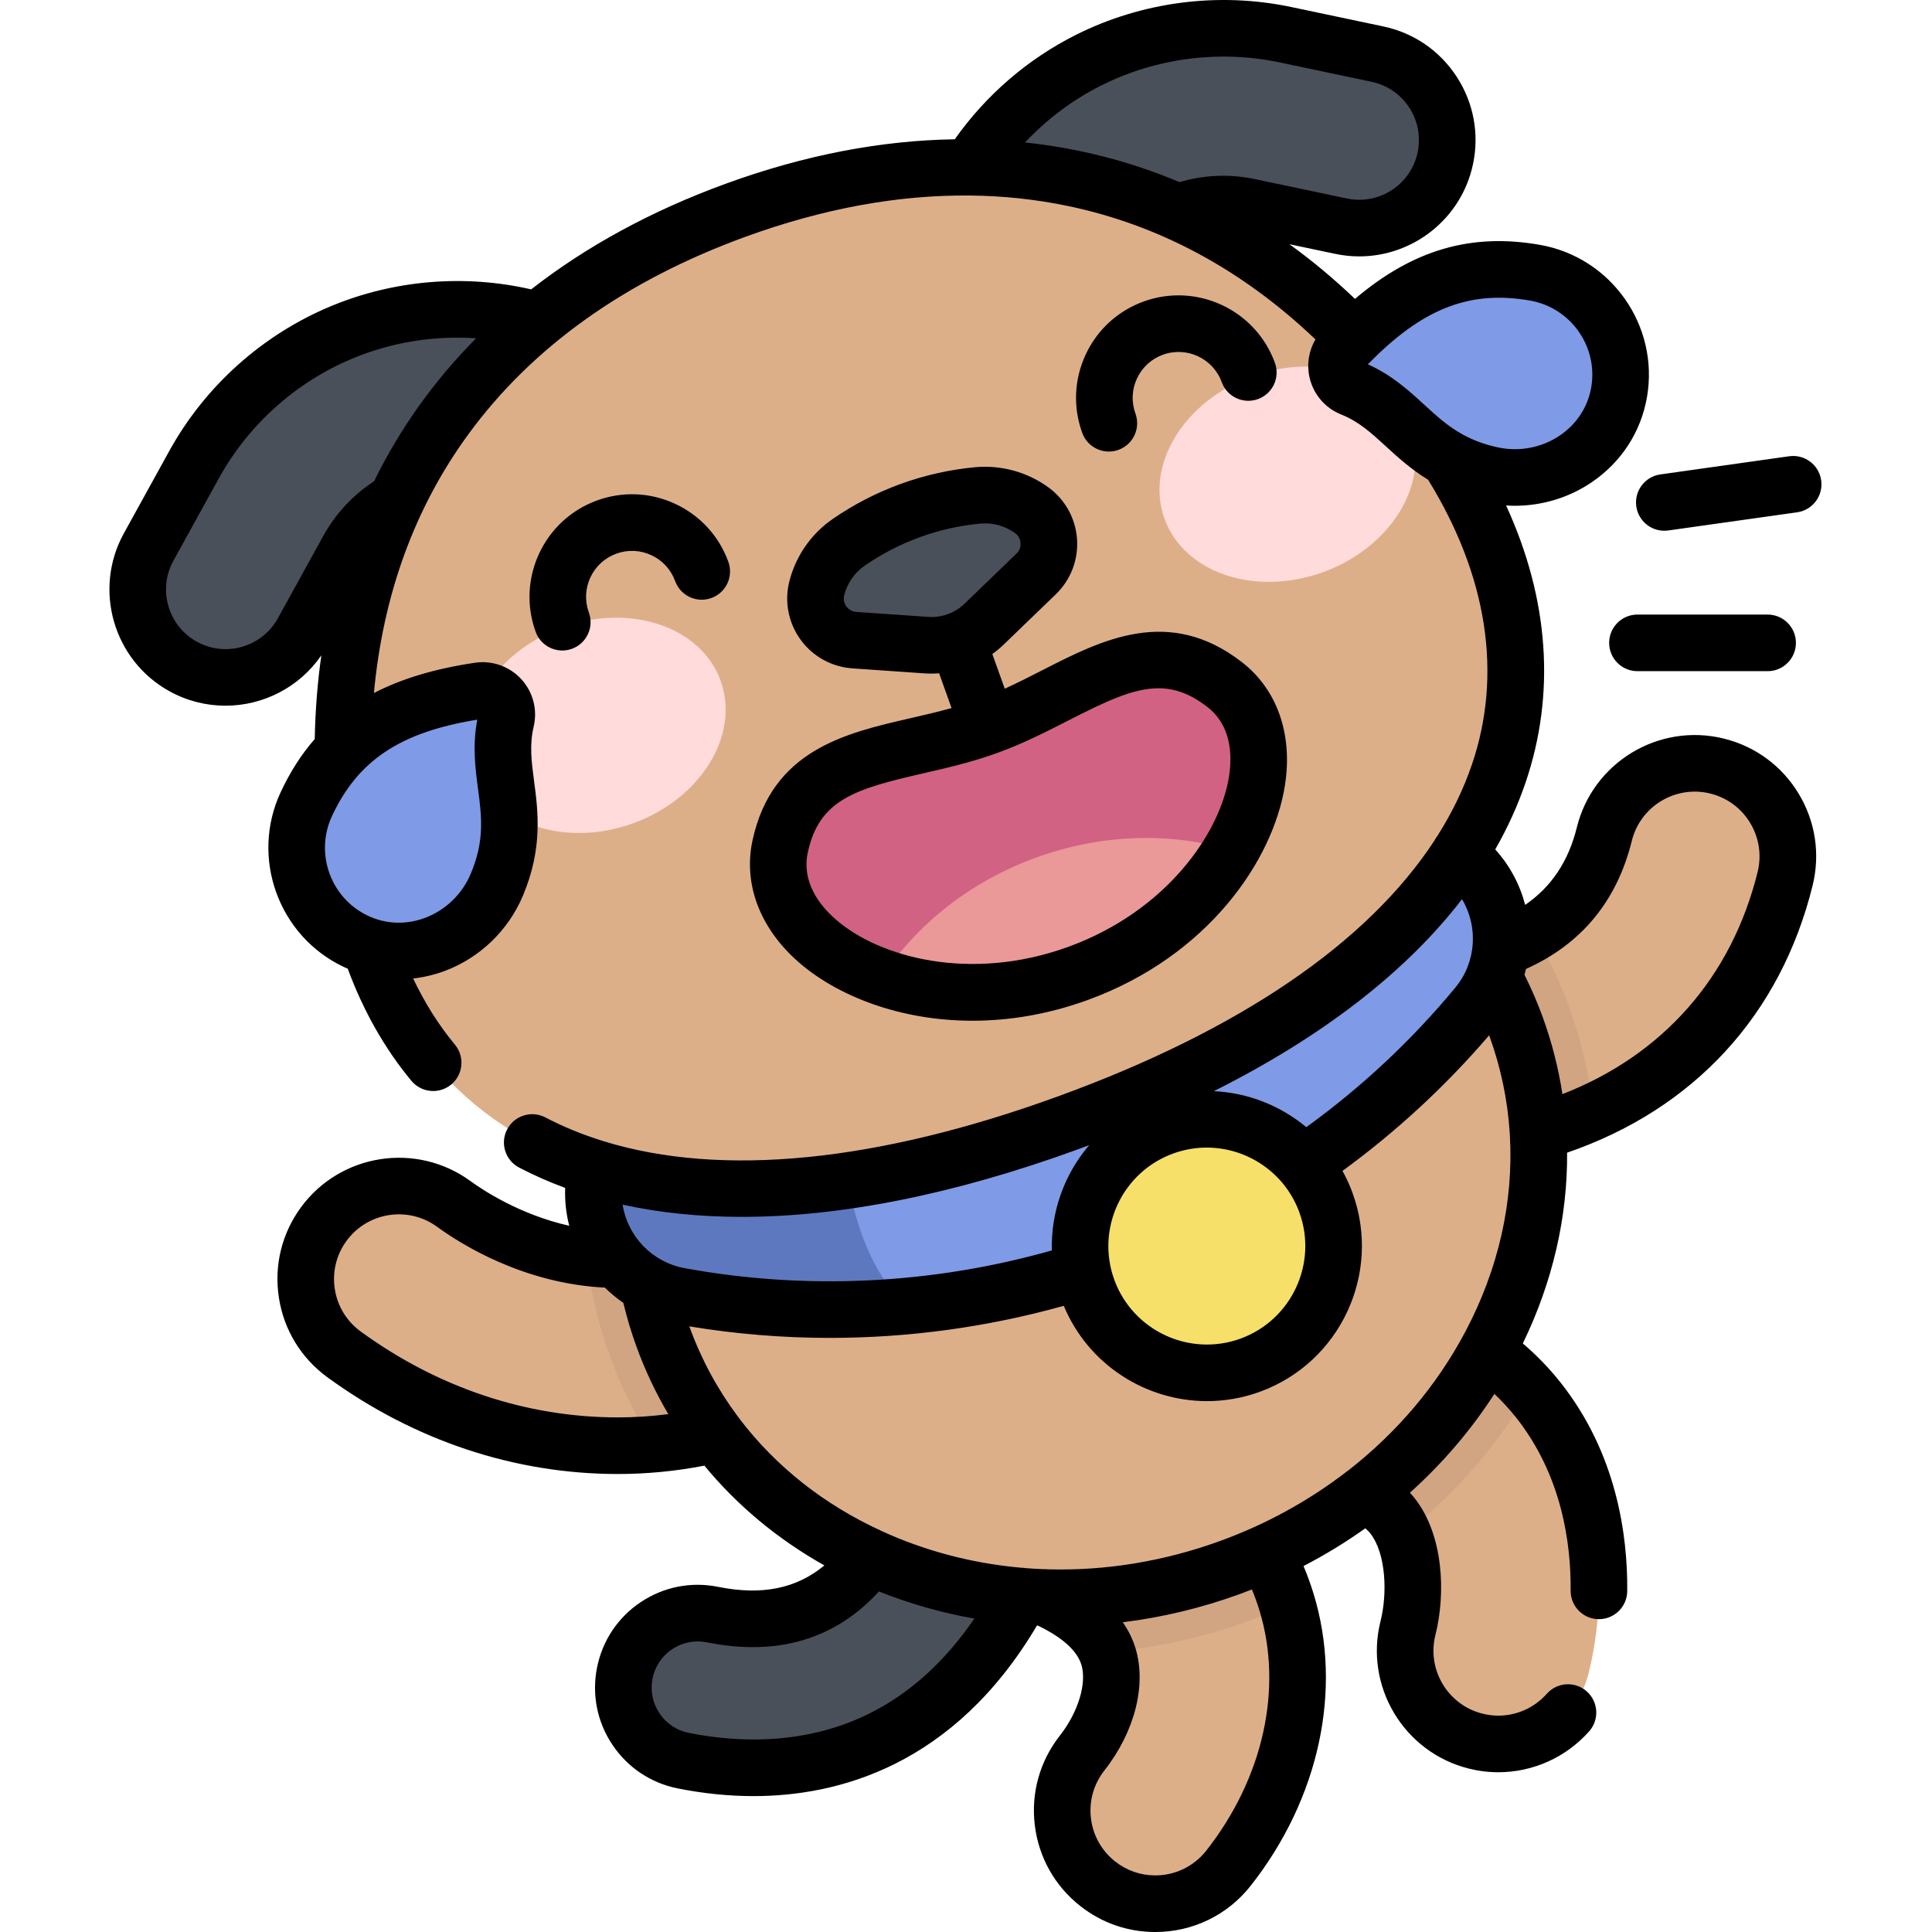 <svg viewBox="-29 0 512 512.001" xmlns="http://www.w3.org/2000/svg"><path d="m170.684 468.48c-6.879 0-13.227-.812-18.641-1.898-10.688-2.145-17.613-12.551-15.465-23.238s12.543-17.613 23.238-15.465c32.09 6.445 45.117-16.098 52.867-36.465 3.875-10.188 15.273-15.301 25.469-11.426 10.188 3.875 15.305 15.281 11.426 25.469-19.613 51.539-53.023 63.023-78.895 63.023zm0 0" fill="#495059"/><g fill="#ddaf89"><path d="m368.066 462.156c-1.996 0-4.023-.242-6.043-.75-13.215-3.328-21.23-16.738-17.902-29.953 2.262-8.973 1.93-22.129-4.145-29.805-4.664-5.891-13.367-8.789-25.922-8.59-13.625.184-24.84-10.668-25.043-24.293-.207-13.625 10.668-24.836 24.293-25.047 35.691-.508 55.262 14.547 65.359 27.305 17.656 22.301 18.449 52.062 13.309 72.48-2.82 11.191-12.871 18.652-23.906 18.652zm0 0"/><path d="m277.148 504.5c-5.336 0-10.715-1.727-15.234-5.281-10.711-8.426-12.566-23.938-4.141-34.648 6.473-8.23 9.211-18.281 6.969-25.605-2.98-9.75-14.973-15.441-24.508-18.504-12.977-4.168-20.117-18.059-15.949-31.035 4.16-12.973 18.055-20.117 31.031-15.949 20.738 6.656 47.395 20.922 56.613 51.055 7.031 22.996 1.285 49.371-15.371 70.547-4.867 6.191-12.102 9.422-19.41 9.422zm0 0"/><path d="m134.742 383.125c-25.25 0-50.73-8.277-72.586-24.219-11.008-8.031-13.422-23.465-5.391-34.473 8.031-11.008 23.465-13.422 34.477-5.391 7.438 5.426 34.113 22.258 65.094 10.984 12.805-4.668 26.961 1.938 31.625 14.746 4.66 12.801-1.941 26.961-14.746 31.621-12.406 4.512-25.41 6.73-38.473 6.73zm0 0"/><path d="m355.477 304.234c-12.367 0-23.031-9.273-24.48-21.852-1.562-13.539 8.148-25.773 21.688-27.332 23.953-2.762 38.586-14.203 43.48-34.012 3.273-13.227 16.648-21.293 29.875-18.027 13.23 3.27 21.301 16.645 18.027 29.871-9.914 40.109-41.164 66.055-85.738 71.188-.957.109-1.91.164-2.852.164zm0 0"/></g><path d="m386.859 266.934c-2.516-6.906-5.676-13.48-9.402-19.699-6.668 4.051-14.918 6.68-24.773 7.816-13.539 1.559-23.246 13.797-21.688 27.332 1.449 12.578 12.117 21.855 24.48 21.855.941 0 1.895-.059 2.852-.168 12.789-1.473 24.477-4.668 34.883-9.41-.949-9.387-3.059-18.68-6.352-27.727zm0 0" fill="#d1a582"/><path d="m376.445 368.371c-10.641-12.094-29.898-25.125-63.137-24.652-13.625.211-24.504 11.422-24.297 25.047s11.418 24.477 25.043 24.293c12.555-.199 21.258 2.699 25.922 8.59 1.203 1.523 2.176 3.266 2.953 5.141 13.504-10.676 24.887-23.66 33.516-38.418zm0 0" fill="#d1a582"/><path d="m312.176 425.395c-.082-.289-.16-.574-.246-.863-9.219-30.133-35.875-44.398-56.613-51.055-12.977-4.168-26.867 2.977-31.031 15.949-4.164 12.977 2.973 26.867 15.949 31.035 9.168 2.941 20.582 8.332 24.102 17.406 12.781-1.094 25.434-3.895 37.742-8.375 3.434-1.25 6.801-2.621 10.098-4.098zm0 0" fill="#d1a582"/><path d="m126.457 333.285c1.02 8.855 3.074 17.625 6.184 26.176 3 8.238 6.914 16.016 11.625 23.262 9.836-.82 19.566-2.914 28.949-6.328 12.801-4.66 19.406-18.82 14.742-31.625-4.66-12.805-18.816-19.41-31.621-14.746-10.672 3.887-20.836 4.434-29.879 3.262zm0 0" fill="#d1a582"/><path d="m372.77 272.07c-20.543-56.453-87.801-83.797-150.223-61.078s-96.371 86.895-75.824 143.348c20.543 56.449 87.801 83.797 150.223 61.078 62.422-22.719 96.371-86.898 75.824-143.348zm0 0" fill="#ddaf89"/><path d="m337.941 210.418c-19.332 33.062-49.875 59.832-88.684 73.957-38.805 14.125-79.41 13.25-115.473.348-3.113 9.773-5.004 19.863-5.508 30.059-.688 13.887 9.07 26.145 22.746 28.66 37.652 6.918 77.586 4.219 116.16-9.824 38.574-14.039 70.898-37.637 95.297-67.141 8.859-10.715 8.457-26.379-.996-36.578-6.941-7.484-14.875-14-23.543-19.48zm0 0" fill="#7f9ae6"/><path d="m194.703 294.641c-20.961.453-41.59-3.004-60.918-9.918-3.113 9.773-5.004 19.863-5.508 30.059-.688 13.891 9.07 26.145 22.746 28.66 19.578 3.598 39.773 4.566 60.074 2.723-11.758-11.164-17.285-32.332-16.395-51.523zm0 0" fill="#5e78bf"/><path d="m149.75 139.105c-4.465 1.621-9.461 1.902-14.375.492l-34.066-9.762c-14.918-4.277-30.574 2.227-38.07 15.816l-12.031 21.824c-6.219 11.27-20.391 15.367-31.66 9.152-11.273-6.215-15.367-20.391-9.156-31.66l12.039-21.824c8.676-15.738 22.598-28.203 39.195-35.098s35.25-7.969 52.523-3.016l34.07 9.766c12.371 3.547 19.527 16.449 15.98 28.82-2.141 7.457-7.68 13.023-14.449 15.488zm0 0" fill="#495059"/><path d="m240.574 116.039c-6.289 3.52-14.121 4.078-21.164.828-11.684-5.395-16.785-19.238-11.391-30.926l14.855-32.176c7.531-16.316 20.531-29.742 36.586-37.809 16.062-8.062 34.594-10.465 52.18-6.758l24.387 5.137c12.594 2.656 20.652 15.016 17.996 27.609-2.652 12.594-15.012 20.652-27.605 17.996l-24.387-5.137c-15.188-3.199-30.336 4.406-36.84 18.496l-14.855 32.176c-2.141 4.641-5.617 8.246-9.762 10.562zm0 0" fill="#495059"/><path d="m254.055 297.555c111.168-40.461 142.73-109.621 100.996-175.633-44.848-70.941-113.125-93.859-189.027-66.234-75.902 27.625-113.473 89.07-102.23 172.242 10.465 77.395 79.098 110.086 190.262 69.625zm0 0" fill="#ddaf89"/><path d="m324.422 330.219c0 18.559-15.043 33.598-33.598 33.598-18.555 0-33.594-15.039-33.594-33.598 0-18.555 15.039-33.594 33.594-33.594 18.555 0 33.598 15.039 33.598 33.594zm0 0" fill="#f6e06a"/><path d="m161.961 180.371c-5.215-14.328-24.027-20.637-42.02-14.086-17.992 6.547-28.352 23.469-23.137 37.797 5.215 14.328 24.027 20.637 42.02 14.086 17.992-6.547 28.352-23.469 23.137-37.797zm0 0" fill="#ffdbdb"/><path d="m279.625 137.531c5.215 14.328 24.027 20.633 42.02 14.086 17.992-6.547 28.352-23.473 23.137-37.801s-24.027-20.633-42.02-14.086c-17.992 6.547-28.348 23.473-23.137 37.801zm0 0" fill="#ffdbdb"/><path d="m230.074 131.293c-12.27 1.145-24.035 5.426-34.168 12.434-4.199 2.902-7.199 7.23-8.453 12.176-1.691 6.68 3.074 13.262 9.949 13.738l19.07 1.328c5.68.395 11.262-1.637 15.355-5.59l13.758-13.273c4.961-4.785 4.379-12.891-1.211-16.922-4.141-2.984-9.219-4.367-14.301-3.891zm0 0" fill="#495059"/><path d="m232.859 192.445c-24.023 8.742-49.398 5.602-55.098 31.809-5.785 26.586 36.988 48.977 78.945 33.703 41.953-15.27 60.328-59.914 38.809-76.562-21.215-16.414-38.629 2.305-62.656 11.051zm0 0" fill="#d16283"/><path d="m204.699 258.953c14.625 5.133 33.391 5.781 52.008-.996 18.617-6.773 32.574-19.336 40.48-32.664-15.805-4.707-33.977-4.445-51.648 1.988-17.672 6.43-31.762 17.91-40.84 31.672zm0 0" fill="#eb9898"/><path d="m377.828 72.277c14.871 2.625 24.812 16.77 22.258 31.633-2.672 15.555-18.242 25.305-33.672 21.988-19.711-4.234-23.141-17.445-37.199-23.02-4.195-1.664-5.363-7.055-2.262-10.332 16.688-17.625 31.836-23.625 50.875-20.27zm0 0" fill="#7f9ae6"/><path d="m52.18 213.105c-6.379 13.684-.496 29.938 13.148 36.371 14.27 6.734 31.188-.426 37.32-14.969 7.836-18.574-1.016-28.965 2.484-43.676 1.043-4.391-2.703-8.441-7.164-7.777-24.016 3.559-37.617 12.527-45.789 30.051zm0 0" fill="#7f9ae6"/><path d="m404.941 162.867c-4.141 0-7.5 3.359-7.5 7.5 0 4.145 3.359 7.5 7.5 7.5h34.496c4.141 0 7.5-3.355 7.5-7.5 0-4.141-3.359-7.5-7.5-7.5zm-.305-28.668c.527 3.746 3.738 6.453 7.418 6.453.348 0 .699-.023 1.055-.074l34.145-4.812c4.102-.578 6.957-4.371 6.379-8.473-.578-4.102-4.367-6.957-8.473-6.383l-34.145 4.816c-4.102.578-6.957 4.371-6.379 8.473zm23.199 61.531c-17.219-4.25-34.695 6.297-38.949 23.512-2.23 9.02-6.754 15.805-13.703 20.559-1.387-5.336-4.035-10.391-7.93-14.691 3.262-5.711 5.941-11.578 7.996-17.602 8.066-23.633 6.254-48.777-5.121-73.555.77.051 1.539.082 2.309.082 7.195 0 14.316-2.129 20.316-6.184 7.902-5.344 13.133-13.395 14.723-22.672 3.246-18.887-9.473-36.957-28.344-40.285-18.16-3.203-33.648 1.23-49.047 14.316-5.582-5.324-11.375-10.164-17.379-14.492l12.164 2.562c2.133.449 4.262.668 6.359.664 14.25 0 27.082-9.965 30.133-24.453 1.699-8.051.156-16.281-4.336-23.176-4.492-6.891-11.402-11.621-19.453-13.316l-24.391-5.141c-19.238-4.055-39.516-1.426-57.09 7.395-12.781 6.426-23.793 15.941-32.07 27.656-19.496.297-39.805 4.172-60.562 11.73-19.785 7.199-37.066 16.625-51.699 28.047-17.625-4.047-36.301-2.512-53.016 4.434-18.156 7.543-33.391 21.184-42.887 38.398l-12.035 21.824c-8.199 14.875-2.773 33.648 12.102 41.852 4.703 2.594 9.793 3.824 14.82 3.824 9.906 0 19.535-4.793 25.414-13.344-1.023 7.172-1.602 14.574-1.75 22.176-3.543 4.055-6.531 8.73-9.027 14.082-8.102 17.371-.586 38.152 16.742 46.328.34.16.688.301 1.031.453 4.125 11.18 9.777 21.168 16.863 29.707 1.484 1.789 3.621 2.711 5.777 2.711 1.688 0 3.383-.566 4.785-1.727 3.188-2.648 3.625-7.375.98-10.562-4.316-5.203-8.012-11.078-11.07-17.531 2.914-.328 5.816-1.023 8.648-2.105 9.148-3.504 16.594-10.711 20.418-19.781 5.328-12.633 4.031-22.461 2.988-30.355-.684-5.18-1.273-9.652-.117-14.504 1.062-4.477-.16-9.176-3.277-12.574-3.125-3.406-7.723-5.031-12.285-4.355-10.512 1.555-19.352 4.18-26.773 8.02 2.414-26.031 10.773-49.031 24.988-68.512 16.918-23.18 41.648-40.812 73.508-52.406 20.531-7.473 40.43-11.121 59.457-10.922.086 0 .172.004.258 0 8.664.105 17.145 1.008 25.414 2.715 24.371 5.02 46.504 16.934 65.887 35.414-1.75 2.988-2.348 6.555-1.578 10.016.996 4.5 4.145 8.195 8.422 9.895 4.633 1.836 7.961 4.883 11.809 8.414 3.102 2.844 6.613 6.051 11.203 8.871 15.742 25.508 19.762 51.598 11.594 75.523-2.211 6.477-5.273 12.773-9.141 18.875-.297.383-.559.789-.773 1.207-17.734 27.133-51.664 50.297-99.648 67.762-48.07 17.496-89.223 21.527-120.352 11.977-.141-.051-.281-.094-.426-.137-5.367-1.672-10.441-3.738-15.191-6.223-3.668-1.922-8.203-.504-10.125 3.168-1.918 3.668-.5 8.199 3.168 10.121 3.895 2.039 7.973 3.828 12.207 5.391-.129 3.449.25 6.82 1.078 10.035-13.098-2.949-22.922-9.469-26.191-11.855-14.328-10.453-34.492-7.301-44.953 7.027-5.062 6.945-7.121 15.441-5.793 23.934 1.324 8.492 5.883 15.957 12.824 21.023 23.012 16.785 49.641 25.656 77.004 25.656 7.676 0 15.367-.75 22.93-2.215 8.676 10.539 19.395 19.477 31.793 26.438-7.461 6.184-16.598 8-28.168 5.68-7.137-1.438-14.402-.004-20.461 4.027-6.055 4.027-10.176 10.176-11.609 17.312-1.434 7.133-.004 14.398 4.027 20.453 4.031 6.059 10.18 10.184 17.312 11.617 6.762 1.355 13.531 2.047 20.117 2.047 22.324 0 53.098-7.988 75.113-45.195.09.004.18.008.27.012 4.738 2.281 10.105 5.781 11.508 10.359 1.496 4.891-.848 12.613-5.691 18.777-5.312 6.754-7.68 15.172-6.66 23.703 1.02 8.535 5.301 16.16 12.059 21.473 5.727 4.508 12.598 6.887 19.871 6.887 9.938 0 19.164-4.477 25.305-12.281 18.176-23.109 24.398-52.035 16.648-77.379-.766-2.488-1.652-4.934-2.66-7.32 5.727-2.977 11.203-6.32 16.383-10.008.465.406.902.828 1.27 1.293 4.25 5.371 4.59 16.023 2.754 23.316-4.332 17.207 6.141 34.727 23.34 39.055 2.582.652 5.234.984 7.875.984 9.184 0 17.957-3.953 24.07-10.844 2.746-3.098 2.465-7.836-.637-10.586-3.098-2.75-7.84-2.465-10.586.633-3.27 3.684-7.949 5.797-12.848 5.797-1.406 0-2.824-.18-4.211-.527-9.184-2.312-14.77-11.664-12.461-20.848 2.789-11.062 2.156-26.574-5.535-36.289-.387-.488-.801-.957-1.227-1.418 8.613-7.723 16.145-16.512 22.391-26.18 2.074 1.957 4 4.055 5.762 6.277 12.145 15.344 14.559 33.402 14.445 45.848-.039 4.145 3.289 7.531 7.43 7.57h.07c4.109 0 7.461-3.312 7.5-7.43.137-14.867-2.82-36.523-17.684-55.297-2.973-3.758-6.324-7.215-9.988-10.344 7.914-16.305 11.855-33.492 11.738-50.555 33.566-11.523 56.566-36.461 65.055-70.781 2.062-8.344.754-16.992-3.688-24.348-4.441-7.359-11.484-12.547-19.828-14.609zm-330.348-5.012c-1.32 6.867-.523 12.922.188 18.312.969 7.344 1.809 13.688-1.938 22.562-2.246 5.324-6.602 9.555-11.957 11.602-5.055 1.934-10.473 1.758-15.258-.5-9.883-4.664-14.164-16.516-9.547-26.422 6.891-14.773 18.105-22.25 38.512-25.555zm-27.355-63.172c-5.578 3.625-10.207 8.586-13.461 14.484l-12.035 21.824c-4.207 7.629-13.836 10.418-21.469 6.207-7.633-4.211-10.414-13.844-6.207-21.473l12.035-21.824c7.859-14.254 20.473-25.547 35.504-31.793 10.332-4.293 21.566-6.082 32.672-5.324-11.125 11.211-20.176 23.891-27.039 37.898zm213.445-79.277c-13.02-5.504-26.719-9.004-40.93-10.516 5.785-6.164 12.605-11.289 20.18-15.094 14.551-7.305 31.34-9.477 47.266-6.125l24.391 5.141c4.129.871 7.672 3.297 9.977 6.832 2.309 3.539 3.098 7.762 2.227 11.891-1.797 8.527-10.195 14-18.723 12.207l-24.387-5.141c-6.691-1.41-13.539-1.121-20 .805zm75.031 66.867c-.035-.023-.074-.043-.113-.066-3.863-2.152-6.852-4.883-10.098-7.859-4.008-3.676-8.512-7.805-14.895-10.66.531-.547 1.059-1.074 1.582-1.59 0 0 .004-.004.004-.004.004-.004.008-.008.008-.008 13.75-13.562 25.965-18.008 41.43-15.285 10.766 1.898 18.016 12.207 16.168 22.977-.895 5.215-3.859 9.754-8.344 12.785-4.746 3.211-10.707 4.355-16.359 3.141-3.766-.809-6.773-1.992-9.383-3.43zm-.164 123.156c4.348 7.227 3.82 16.676-1.746 23.406-11.566 13.984-24.848 26.402-39.516 37.012-6.871-5.727-15.492-9.121-24.504-9.543 28.797-14.449 50.934-31.586 65.766-50.875zm-76.547 67.406c2.938-1.07 5.941-1.578 8.898-1.578 10.664 0 20.699 6.59 24.551 17.176v-.004c4.922 13.523-2.074 28.531-15.598 33.453-13.52 4.918-28.527-2.078-33.449-15.598-4.918-13.523 2.078-28.531 15.598-33.449zm-147.156 69.926c-24.168 0-47.738-7.879-68.164-22.777-3.707-2.703-6.141-6.688-6.848-11.219-.707-4.535.391-9.07 3.094-12.777 5.582-7.645 16.344-9.328 23.996-3.75 6.328 4.617 22.914 15.062 44.477 16.129 1.504 1.48 3.137 2.832 4.891 4.031.949 3.945 2.113 7.848 3.492 11.637 2.277 6.262 5.102 12.227 8.426 17.863-4.438.566-8.902.863-13.363.863zm1.254-56.383c9.828 2.16 20.375 3.242 31.582 3.242 26.344 0 56.316-5.973 89.043-17.883 1.02-.371 2.02-.754 3.027-1.129-6.57 7.684-10.176 17.641-9.895 27.898-31.609 8.98-65.141 10.617-97.375 4.695-8.594-1.582-15.078-8.488-16.383-16.824zm34.688 141.738c-5.598 0-11.375-.59-17.168-1.754-3.203-.641-5.965-2.496-7.773-5.219-1.812-2.719-2.453-5.984-1.812-9.188.645-3.207 2.496-5.969 5.219-7.781 2.719-1.809 5.984-2.453 9.191-1.805 18.672 3.75 33.98-.789 45.59-13.484 8.172 3.273 16.641 5.668 25.281 7.191-14.543 21.27-34.191 32.039-58.527 32.039zm119.98 29.465c-3.277 4.164-8.203 6.555-13.516 6.555-3.875 0-7.543-1.27-10.602-3.676-3.602-2.836-5.891-6.906-6.434-11.461-.543-4.555.719-9.047 3.555-12.652 8.066-10.258 11.23-22.688 8.246-32.438-.738-2.418-1.871-4.703-3.363-6.859 10.41-1.281 20.801-3.758 30.965-7.457 1.094-.398 2.176-.812 3.254-1.234.742 1.797 1.414 3.633 1.984 5.504 6.32 20.648 1.051 44.469-14.09 63.719zm68.684-137.57c-7.555 14.281-18.145 26.758-31.016 36.785-.289.184-.566.395-.832.621-9.844 7.535-20.984 13.664-33.113 18.078-14.973 5.449-30.469 7.953-45.68 7.523-.414-.051-.828-.062-1.238-.043-1.539-.059-3.07-.145-4.598-.262-.418-.07-.832-.113-1.25-.113-11.23-1-22.227-3.613-32.66-7.852-1.371-.559-2.715-1.145-4.047-1.75-.035-.016-.066-.031-.098-.043-15.391-7.012-28.27-17.227-37.859-29.863-.156-.238-.328-.465-.508-.684-5.309-7.129-9.578-15.008-12.672-23.508-.031-.086-.059-.172-.09-.262 12.297 2.035 24.75 3.055 37.215 3.055 20.898 0 41.816-2.855 62.008-8.5 6.516 15.621 21.773 25.258 37.957 25.258 4.66 0 9.395-.797 14.016-2.48 21.293-7.75 32.312-31.379 24.562-52.672 0-.004 0-.004 0-.004-.746-2.051-1.645-4.004-2.668-5.859 14.289-10.426 27.324-22.473 38.855-35.922.031.082.066.16.094.246 3.02 8.297 4.797 16.863 5.359 25.52.004.254.023.508.051.766.992 17.477-2.973 35.297-11.789 51.965zm77.438-121.789c-6.895 27.895-25.117 48.52-51.727 58.871-1.062-6.918-2.801-13.762-5.238-20.461-1.379-3.789-2.996-7.527-4.809-11.16.145-.516.277-1.039.398-1.562 14.648-6.562 24.082-17.945 28.035-33.934 2.27-9.188 11.602-14.824 20.793-12.547 4.453 1.102 8.211 3.871 10.578 7.797 2.371 3.926 3.07 8.543 1.969 12.996zm-157.609-137.078c6.305-2.293 13.301.965 15.594 7.27 1.418 3.895 5.719 5.898 9.613 4.484 3.895-1.418 5.898-5.723 4.48-9.613-5.121-14.078-20.738-21.359-34.82-16.238-6.816 2.48-12.262 7.473-15.328 14.047-3.066 6.578-3.387 13.953-.906 20.773 1.109 3.047 3.984 4.938 7.051 4.938.848 0 1.715-.145 2.562-.453 3.891-1.418 5.898-5.723 4.484-9.613-1.113-3.055-.969-6.359.406-9.305 1.371-2.945 3.809-5.18 6.863-6.289zm-144.848 52.719c3.055-1.109 6.355-.965 9.301.406 2.945 1.375 5.18 3.812 6.293 6.867 1.414 3.891 5.715 5.895 9.613 4.48 3.891-1.418 5.898-5.719 4.48-9.613-2.48-6.816-7.469-12.262-14.047-15.328-6.578-3.066-13.953-3.391-20.773-.906-14.074 5.121-21.359 20.742-16.234 34.816 1.105 3.047 3.98 4.938 7.047 4.938.852 0 1.719-.145 2.566-.453 3.891-1.418 5.898-5.719 4.48-9.613-1.113-3.055-.969-6.355.406-9.301 1.375-2.949 3.812-5.18 6.867-6.293zm36.105 75.934c-2.516 11.562 1.934 23.344 12.199 32.312 10.184 8.895 26.75 15.531 46.09 15.531 9.645 0 19.98-1.652 30.551-5.5 31.766-11.562 49.137-36.934 52.258-56.945 2.102-13.473-2.066-25.352-11.426-32.598-19.359-14.98-37.109-5.906-52.77 2.098-3.281 1.676-6.633 3.387-10.066 4.953l-3.293-9.188c1.074-.77 2.098-1.621 3.059-2.551l13.758-13.273c3.969-3.828 6.02-9.18 5.625-14.676-.395-5.5-3.184-10.504-7.656-13.727-5.609-4.043-12.496-5.914-19.383-5.277-13.523 1.266-26.574 6.016-37.742 13.738-5.688 3.934-9.754 9.797-11.453 16.5-1.355 5.344-.277 10.969 2.957 15.438 3.234 4.465 8.242 7.242 13.742 7.629l19.07 1.324c.637.043 1.27.062 1.906.062.672 0 1.344-.031 2.012-.082l3.301 9.215c-3.66 1.02-7.352 1.867-10.969 2.699-17.141 3.938-36.566 8.395-41.77 32.316zm46.559-59.176-19.07-1.324c-1.441-.102-2.27-.957-2.633-1.461-.363-.504-.922-1.555-.566-2.957.809-3.188 2.746-5.977 5.449-7.848 9.055-6.262 19.637-10.113 30.602-11.137 3.281-.301 6.547.586 9.219 2.512 1.172.844 1.422 2.008 1.465 2.625.043.621-.035 1.809-1.078 2.812l-13.758 13.273c-2.562 2.477-6.07 3.758-9.629 3.504zm18.379 36.027c.008-.004.016-.004.02-.008.004 0 .008-.004.012-.004.008-.004.016-.004.023-.008 6.797-2.477 12.867-5.578 18.738-8.578 9.91-5.066 17.145-8.516 23.82-8.516 4.355 0 8.477 1.473 12.941 4.926 6.383 4.938 6.668 12.742 5.781 18.422-2.363 15.148-16.691 35.746-42.566 45.164-25.879 9.418-50.09 2.852-61.641-7.234-4.328-3.781-9.125-9.941-7.41-17.828 3.039-13.969 12.539-16.766 30.473-20.883 6.406-1.473 13.031-2.992 19.809-5.453zm0 0"/></svg>